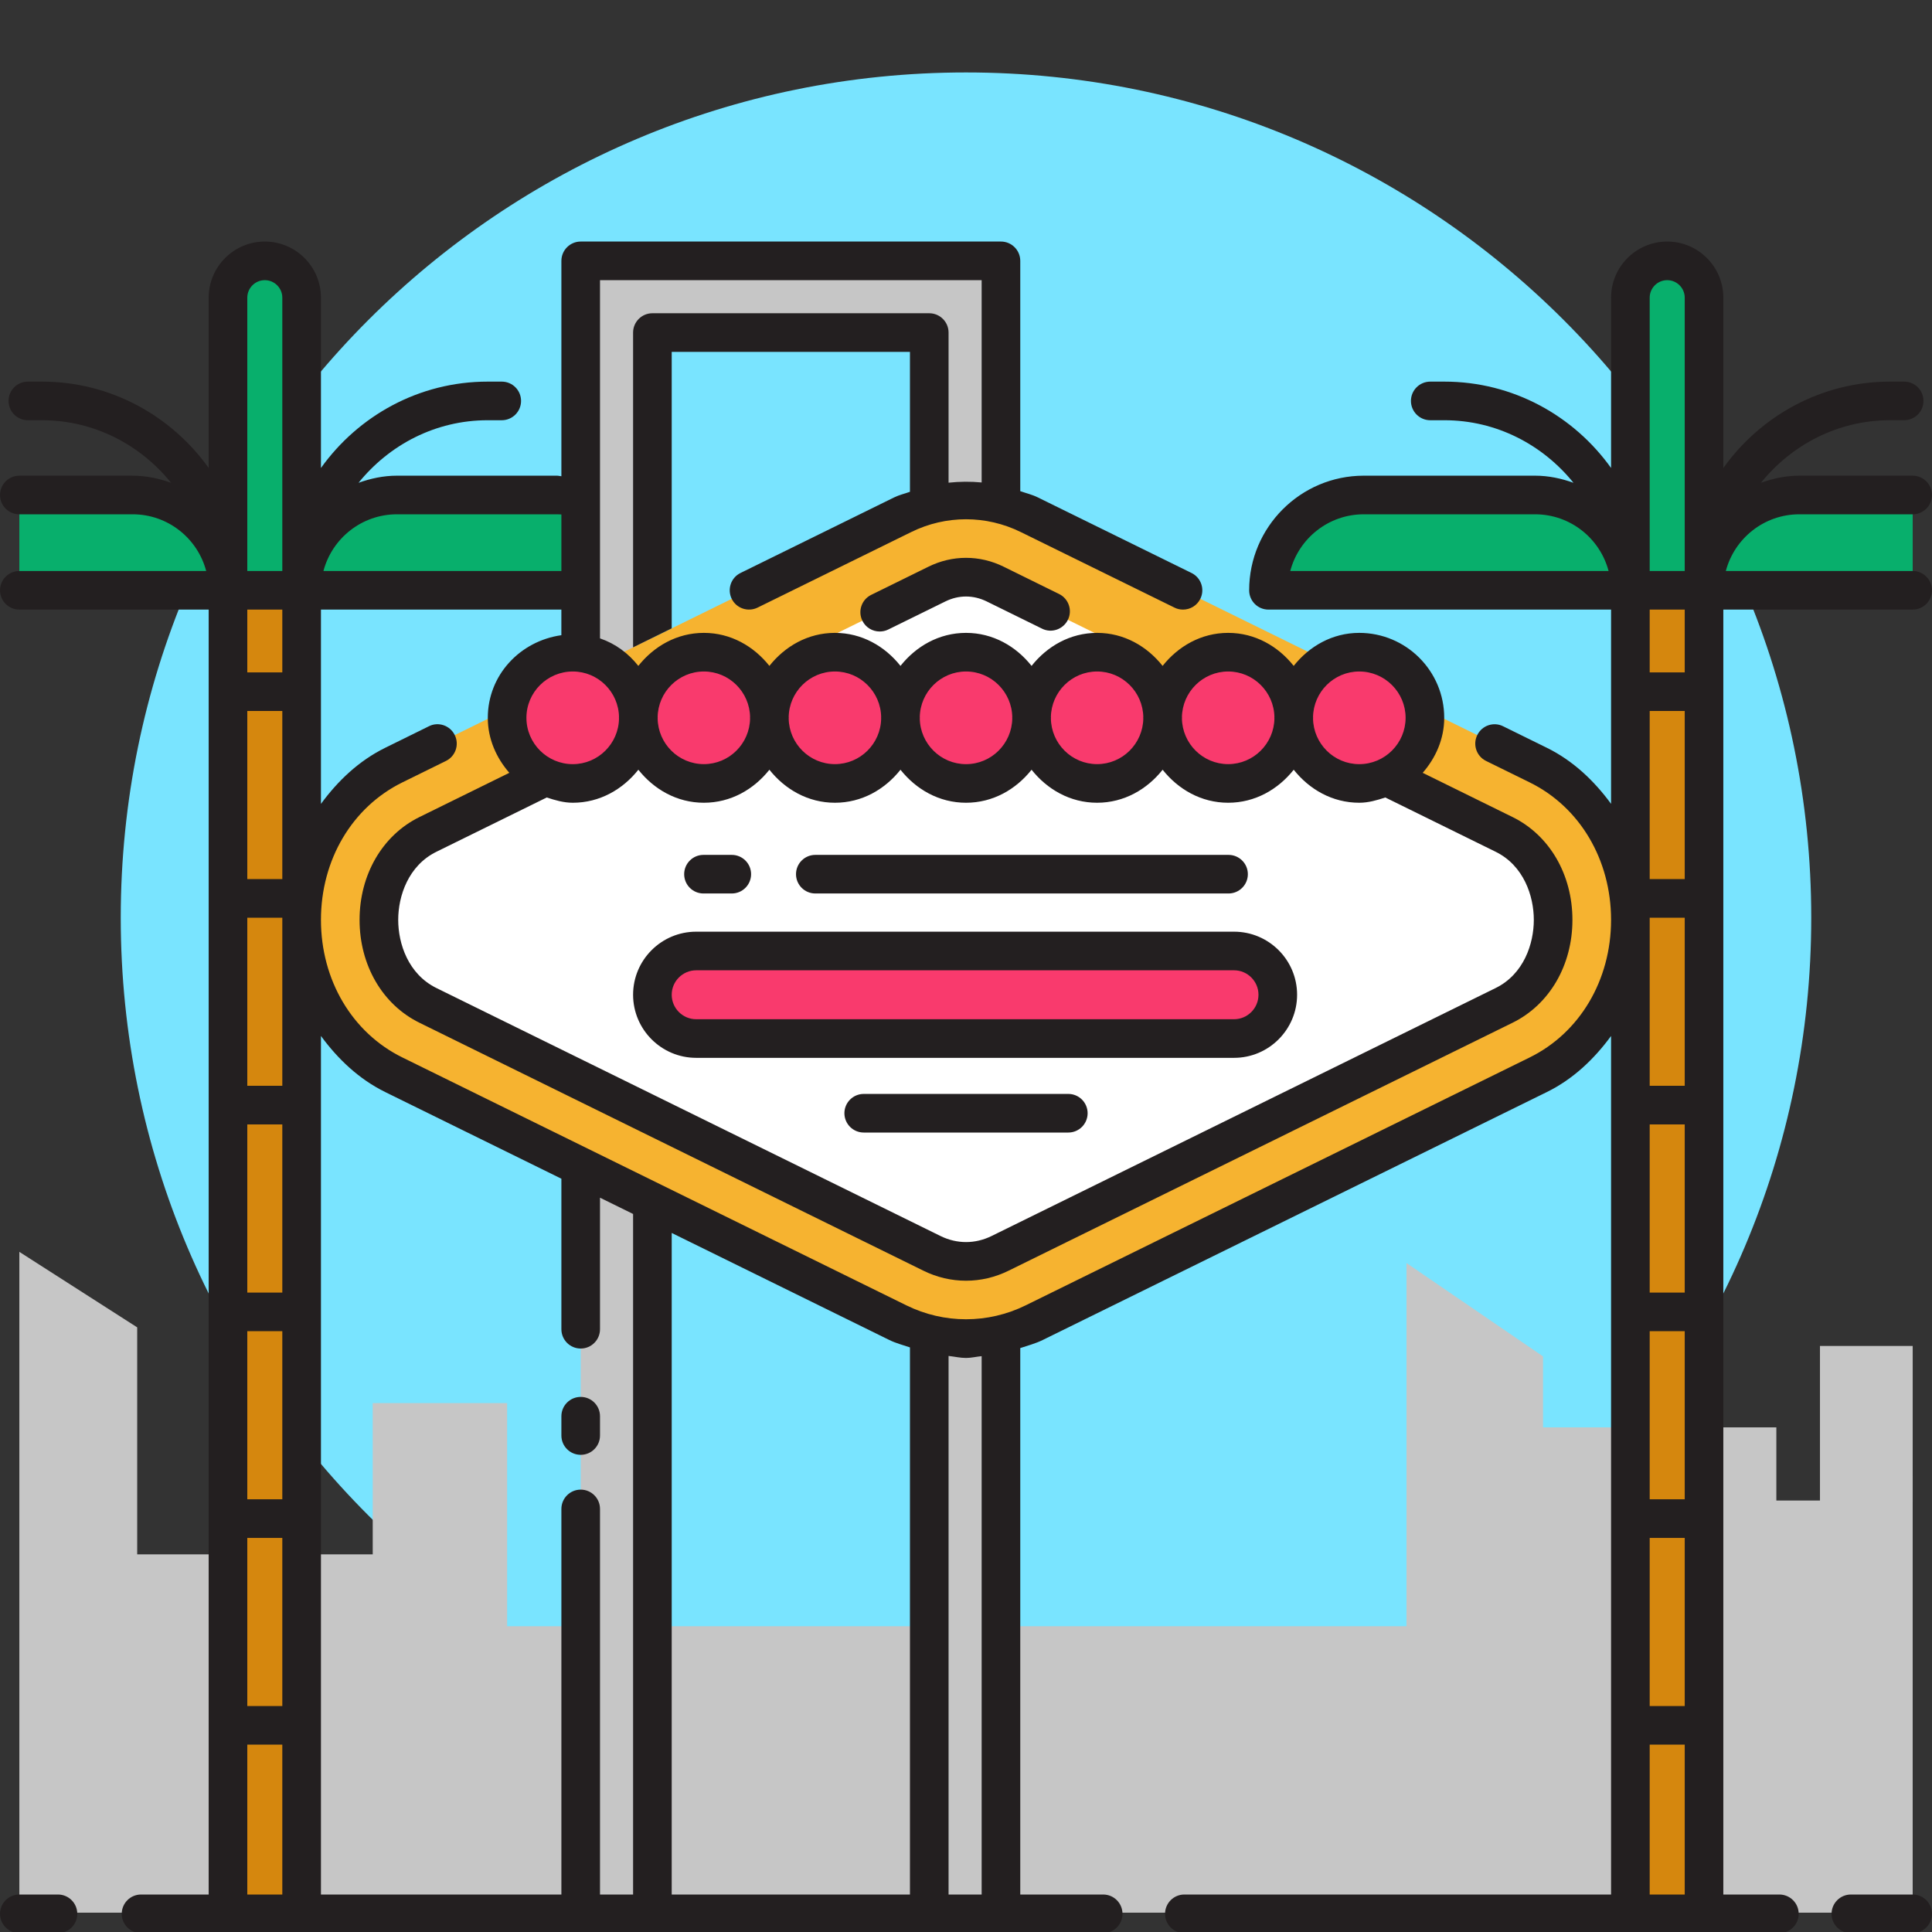 <svg width="80" height="80" viewBox="0 0 80 80" fill="none" xmlns="http://www.w3.org/2000/svg">
<rect x="0" y="0" width="80" height="80" fill="#333333" stroke="none"/>
<g clip-path="url(#clip0)">
<path d="M40 73C59.33 73 75 57.33 75 38C75 18.67 59.33 3 40 3C20.67 3 5 18.67 5 38C5 57.33 20.67 73 40 73Z" fill="#79E4FF"/>
<path d="M23.068 20.497H16.436C14.257 20.497 12.489 22.264 12.489 24.444H24.046V20.619C23.733 20.54 23.406 20.497 23.068 20.497Z" fill="#08AF6C"/>
<path d="M0.801 24.444V20.497H5.494C7.674 20.497 9.441 22.264 9.441 24.444H0.801V24.444Z" fill="#08AF6C"/>
<path d="M9.441 24.444V12.326C9.441 11.484 10.123 10.801 10.965 10.801C11.807 10.801 12.489 11.484 12.489 12.326V24.444H9.441Z" fill="#08AF6C"/>
<path d="M75.361 55.733V62.133H73.555L73.555 59.105H63.894V56.166L58.24 52.3L58.24 67.339H20.999V58.1H15.433L15.434 64.362H5.681V54.963L0.801 51.837V86.304V79.201H79.2L79.2 64.363L79.201 55.733H75.361Z" fill="#C6C6C6"/>
<path d="M38.478 10.801H27.015H24.046V13.77V79.247H27.015V13.77H38.478V79.247H41.448V13.77V10.801H38.478Z" fill="#C6C6C6"/>
<path d="M12.489 24.444H9.441V79.247H12.489V24.444Z" fill="#D5870E"/>
<path d="M40.001 55.431C39.019 55.431 38.07 55.209 37.178 54.77L16.307 44.503C13.953 43.345 12.49 40.888 12.49 38.092C12.49 35.295 13.952 32.838 16.307 31.68L37.38 21.314C38.207 20.907 39.089 20.701 40.001 20.701C40.912 20.701 41.794 20.907 42.622 21.314L63.695 31.68C66.049 32.838 67.512 35.295 67.512 38.092C67.512 40.888 66.049 43.345 63.695 44.503L42.823 54.77C41.932 55.209 40.982 55.431 40.001 55.431Z" fill="#F6B330"/>
<path d="M38.792 24.185L17.719 34.551C15.013 35.882 15.013 40.3 17.719 41.631L38.591 51.898C39.491 52.342 40.51 52.342 41.411 51.898L62.282 41.631C64.989 40.3 64.989 35.882 62.282 34.551L41.209 24.185C40.437 23.806 39.564 23.806 38.792 24.185Z" fill="white"/>
<path d="M23.718 32.442C25.219 32.442 26.437 31.225 26.437 29.723C26.437 28.221 25.219 27.004 23.718 27.004C22.216 27.004 20.999 28.221 20.999 29.723C20.999 31.225 22.216 32.442 23.718 32.442Z" fill="#F93A6D"/>
<path d="M29.145 32.442C30.647 32.442 31.864 31.225 31.864 29.723C31.864 28.221 30.647 27.004 29.145 27.004C27.644 27.004 26.427 28.221 26.427 29.723C26.427 31.225 27.644 32.442 29.145 32.442Z" fill="#F93A6D"/>
<path d="M34.573 32.442C36.075 32.442 37.292 31.225 37.292 29.723C37.292 28.221 36.075 27.004 34.573 27.004C33.072 27.004 31.854 28.221 31.854 29.723C31.854 31.225 33.072 32.442 34.573 32.442Z" fill="#F93A6D"/>
<path d="M40.001 32.442C41.502 32.442 42.72 31.225 42.72 29.723C42.72 28.221 41.502 27.004 40.001 27.004C38.499 27.004 37.282 28.221 37.282 29.723C37.282 31.225 38.499 32.442 40.001 32.442Z" fill="#F93A6D"/>
<path d="M45.428 32.442C46.93 32.442 48.147 31.225 48.147 29.723C48.147 28.221 46.93 27.004 45.428 27.004C43.927 27.004 42.71 28.221 42.71 29.723C42.71 31.225 43.927 32.442 45.428 32.442Z" fill="#F93A6D"/>
<path d="M53.575 29.723C53.575 31.225 52.358 32.442 50.856 32.442C49.355 32.442 48.137 31.225 48.137 29.723C48.137 28.221 49.355 27.004 50.856 27.004C52.358 27.004 53.575 28.221 53.575 29.723Z" fill="#F93A6D"/>
<path d="M59.003 29.723C59.003 31.225 57.785 32.442 56.284 32.442C54.782 32.442 53.565 31.225 53.565 29.723C53.565 28.221 54.782 27.004 56.284 27.004C57.785 27.004 59.003 28.221 59.003 29.723Z" fill="#F93A6D"/>
<path d="M51.098 43.004H28.828C27.827 43.004 27.015 42.193 27.015 41.191C27.015 40.19 27.827 39.378 28.828 39.378H51.098C52.1 39.378 52.912 40.19 52.912 41.191C52.912 42.192 52.1 43.004 51.098 43.004Z" fill="#F93A6D"/>
<path d="M79.201 24.444V20.497H74.506C72.326 20.497 70.559 22.264 70.559 24.444H79.201V24.444Z" fill="#08AF6C"/>
<path d="M70.559 24.444V12.326C70.559 11.484 69.877 10.801 69.035 10.801H69.035C68.193 10.801 67.511 11.484 67.511 12.326V24.444H70.559Z" fill="#08AF6C"/>
<path d="M70.559 24.444H67.511V79.247H70.559V24.444Z" fill="#D5870E"/>
<path d="M52.524 24.444C52.524 22.264 54.291 20.497 56.471 20.497H63.564C65.744 20.497 67.511 22.264 67.511 24.444H52.524Z" fill="#08AF6C"/>
<path d="M23.246 59.442V58.642C23.246 58.202 23.604 57.843 24.046 57.843C24.488 57.843 24.845 58.202 24.845 58.642V59.442C24.845 59.883 24.488 60.241 24.046 60.241C23.603 60.241 23.246 59.883 23.246 59.442ZM38.439 23.469L36.073 24.633C35.676 24.828 35.514 25.308 35.709 25.703C35.847 25.986 36.131 26.149 36.426 26.149C36.544 26.149 36.666 26.124 36.779 26.068L39.147 24.904C39.697 24.632 40.303 24.632 40.857 24.904L43.148 26.031C43.541 26.229 44.024 26.062 44.219 25.666C44.414 25.271 44.251 24.791 43.854 24.596L41.565 23.469C40.568 22.974 39.427 22.977 38.439 23.469ZM29.129 36.997H30.301C30.744 36.997 31.101 36.639 31.101 36.198C31.101 35.757 30.744 35.399 30.301 35.399H29.129C28.687 35.399 28.33 35.757 28.33 36.198C28.33 36.639 28.687 36.997 29.129 36.997ZM33.761 36.997H50.871C51.313 36.997 51.671 36.639 51.671 36.198C51.671 35.757 51.313 35.399 50.871 35.399H33.761C33.318 35.399 32.961 35.757 32.961 36.198C32.961 36.639 33.319 36.997 33.761 36.997ZM53.71 41.19C53.71 42.63 52.539 43.803 51.099 43.803H28.828C27.387 43.803 26.215 42.63 26.215 41.19C26.215 39.749 27.387 38.579 28.828 38.579H51.099C52.539 38.579 53.71 39.749 53.71 41.19ZM52.111 41.19C52.111 40.633 51.657 40.178 51.099 40.178H28.828C28.269 40.178 27.814 40.633 27.814 41.19C27.814 41.749 28.269 42.204 28.828 42.204H51.099C51.657 42.204 52.111 41.749 52.111 41.19ZM44.237 45.297H35.765C35.323 45.297 34.965 45.656 34.965 46.096C34.965 46.537 35.323 46.896 35.765 46.896H44.237C44.679 46.896 45.036 46.537 45.036 46.096C45.036 45.656 44.679 45.297 44.237 45.297ZM79.999 24.443C79.999 24.884 79.642 25.242 79.2 25.242H71.359V78.448H73.68C74.122 78.448 74.48 78.807 74.48 79.248C74.48 79.688 74.122 80.047 73.68 80.047H49.041C48.599 80.047 48.242 79.688 48.242 79.248C48.242 78.807 48.599 78.448 49.041 78.448H66.711V42.898C66.008 43.855 65.141 44.684 64.049 45.221L43.176 55.487C42.875 55.635 42.558 55.717 42.247 55.821V78.448H45.68C46.123 78.448 46.48 78.807 46.48 79.248C46.48 79.688 46.123 80.047 45.68 80.047H5.84C5.398 80.047 5.041 79.688 5.041 79.248C5.041 78.807 5.398 78.448 5.84 78.448H8.641V25.242H0.8C0.358 25.242 0.001 24.884 0.001 24.443C0.001 24.003 0.358 23.644 0.8 23.644H8.538C8.182 22.293 6.953 21.296 5.494 21.296H0.8C0.358 21.296 0.001 20.938 0.001 20.497C0.001 20.056 0.358 19.698 0.8 19.698H5.494C6.054 19.698 6.585 19.812 7.085 19.992C5.818 18.424 3.905 17.401 1.738 17.401H1.154C0.711 17.401 0.354 17.042 0.354 16.601C0.354 16.16 0.711 15.802 1.154 15.802H1.738C4.586 15.802 7.097 17.221 8.641 19.378V12.327C8.641 11.044 9.684 10.002 10.965 10.002C12.247 10.002 13.29 11.044 13.29 12.327V19.378C14.833 17.221 17.344 15.802 20.192 15.802H20.777C21.219 15.802 21.576 16.16 21.576 16.601C21.576 17.042 21.219 17.401 20.777 17.401H20.192C18.026 17.401 16.112 18.424 14.846 19.992C15.345 19.812 15.876 19.697 16.437 19.697H23.068C23.129 19.697 23.186 19.718 23.246 19.72V10.802C23.246 10.361 23.604 10.002 24.046 10.002H41.447C41.889 10.002 42.247 10.361 42.247 10.802V20.337C42.49 20.423 42.74 20.48 42.974 20.596L49.339 23.726C49.736 23.921 49.898 24.401 49.703 24.796C49.565 25.079 49.281 25.242 48.986 25.242C48.867 25.242 48.745 25.217 48.633 25.16L42.268 22.031C40.835 21.325 39.164 21.325 37.732 22.031L31.369 25.16C30.974 25.353 30.491 25.192 30.299 24.796C30.104 24.401 30.266 23.92 30.663 23.726L37.026 20.596C37.236 20.492 37.461 20.444 37.679 20.364V14.57H27.814V26.019L26.215 26.806V13.77C26.215 13.33 26.573 12.971 27.014 12.971H38.478C38.92 12.971 39.278 13.33 39.278 13.77V19.987C39.736 19.938 40.19 19.934 40.648 19.978V11.601H24.845V20.621V24.443V26.434C25.487 26.654 26.018 27.051 26.432 27.573C27.077 26.761 28.029 26.206 29.146 26.206C30.261 26.206 31.214 26.761 31.859 27.573C32.503 26.761 33.456 26.206 34.572 26.206C35.689 26.206 36.642 26.761 37.287 27.573C37.931 26.761 38.884 26.206 40.001 26.206C41.117 26.206 42.07 26.761 42.715 27.573C43.359 26.761 44.312 26.206 45.428 26.206C46.544 26.206 47.496 26.761 48.141 27.573C48.786 26.761 49.739 26.206 50.855 26.206C51.971 26.206 52.924 26.761 53.569 27.573C54.214 26.761 55.167 26.206 56.283 26.206C58.224 26.206 59.802 27.782 59.802 29.723C59.802 30.603 59.447 31.384 58.911 32.001L62.635 33.834C64.162 34.585 65.111 36.215 65.111 38.09C65.111 39.967 64.162 41.596 62.635 42.348L41.763 52.617C41.203 52.893 40.602 53.032 40 53.032C39.398 53.032 38.797 52.893 38.237 52.617L17.365 42.348C15.838 41.596 14.889 39.967 14.889 38.09C14.889 36.215 15.838 34.585 17.365 33.834L21.09 32.001C20.554 31.384 20.199 30.603 20.199 29.723C20.199 27.95 21.537 26.542 23.245 26.302V25.242H13.29V33.287C13.992 32.329 14.861 31.501 15.954 30.963L17.76 30.073C18.15 29.873 18.636 30.039 18.831 30.438C19.026 30.833 18.863 31.314 18.466 31.509L16.66 32.398C14.581 33.421 13.29 35.602 13.29 38.09C13.29 40.582 14.581 42.763 16.66 43.786L37.532 54.052C39.094 54.82 40.907 54.82 42.47 54.052L63.342 43.786C65.417 42.765 66.707 40.586 66.711 38.101V38.08C66.707 35.595 65.418 33.419 63.342 32.398L61.534 31.509C61.137 31.314 60.975 30.833 61.17 30.438C61.365 30.039 61.849 29.876 62.24 30.073L64.049 30.963C65.141 31.5 66.008 32.329 66.711 33.285V25.242H52.524C52.082 25.242 51.725 24.884 51.725 24.443C51.725 21.827 53.853 19.697 56.471 19.697H63.564C64.125 19.697 64.655 19.812 65.155 19.992C63.888 18.424 61.975 17.401 59.808 17.401H59.224C58.782 17.401 58.424 17.042 58.424 16.601C58.424 16.16 58.782 15.802 59.224 15.802H59.808C62.656 15.802 65.168 17.221 66.711 19.378V12.327C66.711 11.044 67.754 10.002 69.035 10.002C70.317 10.002 71.36 11.044 71.36 12.327V19.378C72.903 17.221 75.414 15.802 78.262 15.802H78.847C79.29 15.802 79.647 16.16 79.647 16.601C79.647 17.042 79.289 17.4 78.847 17.4H78.262C76.096 17.4 74.182 18.424 72.916 19.992C73.415 19.812 73.946 19.697 74.507 19.697H79.2C79.642 19.697 79.999 20.056 79.999 20.496C79.999 20.937 79.642 21.296 79.2 21.296H74.507C73.047 21.296 71.819 22.293 71.463 23.643H79.2C79.642 23.644 79.999 24.003 79.999 24.443ZM36.826 55.487L27.814 51.054V78.448H37.679V55.793C37.393 55.694 37.102 55.623 36.826 55.487ZM13.29 42.897V78.448H23.246V62.481C23.246 62.041 23.604 61.682 24.046 61.682C24.488 61.682 24.845 62.041 24.845 62.481V78.448H26.215V50.268L24.845 49.594V55.04C24.845 55.481 24.488 55.84 24.046 55.84C23.603 55.84 23.246 55.481 23.246 55.04V48.808L15.954 45.221C14.861 44.683 13.992 43.854 13.29 42.897ZM10.24 25.242V27.842H11.69V25.242H10.24ZM11.69 46.56H10.24V53.523H11.69V46.56ZM10.24 55.122V62.083H11.69V55.122H10.24ZM11.69 38H10.24V44.961H11.69V38ZM11.69 36.401V29.44H10.24V36.401H11.69ZM10.24 70.643H11.69V63.682H10.24V70.643ZM61.93 35.269L57.363 33.022C57.018 33.135 56.666 33.24 56.284 33.24C55.167 33.24 54.215 32.685 53.57 31.873C52.925 32.685 51.972 33.24 50.856 33.24C49.739 33.24 48.787 32.685 48.142 31.873C47.497 32.685 46.544 33.24 45.429 33.24C44.312 33.24 43.36 32.685 42.715 31.873C42.07 32.685 41.118 33.24 40.001 33.24C38.885 33.24 37.932 32.685 37.287 31.873C36.642 32.685 35.69 33.24 34.573 33.24C33.457 33.24 32.504 32.685 31.859 31.873C31.214 32.685 30.262 33.24 29.146 33.24C28.03 33.24 27.078 32.685 26.433 31.873C25.788 32.685 24.835 33.24 23.719 33.24C23.336 33.24 22.984 33.135 22.64 33.022L18.073 35.269C16.906 35.842 16.489 37.102 16.489 38.09C16.489 39.079 16.906 40.339 18.073 40.913L38.945 51.181C39.626 51.515 40.377 51.515 41.058 51.181L61.93 40.913C63.097 40.339 63.512 39.079 63.512 38.09C63.512 37.102 63.096 35.842 61.93 35.269ZM54.37 29.699C54.37 29.707 54.374 29.715 54.374 29.723C54.374 29.732 54.37 29.739 54.37 29.748C54.383 30.792 55.235 31.642 56.284 31.642C57.342 31.642 58.203 30.78 58.203 29.723C58.203 28.666 57.342 27.805 56.284 27.805C55.235 27.805 54.383 28.654 54.37 29.699ZM48.941 29.698C48.941 29.707 48.946 29.714 48.946 29.723C48.946 29.732 48.941 29.739 48.941 29.748C48.956 30.792 49.807 31.641 50.856 31.641C51.905 31.641 52.757 30.792 52.771 29.747C52.771 29.738 52.766 29.731 52.766 29.723C52.766 29.714 52.771 29.707 52.771 29.699C52.757 28.654 51.905 27.805 50.856 27.805C49.807 27.805 48.956 28.654 48.941 29.698ZM43.515 29.699C43.515 29.707 43.52 29.715 43.52 29.723C43.52 29.731 43.515 29.738 43.515 29.747C43.528 30.792 44.38 31.641 45.429 31.641C46.478 31.641 47.328 30.792 47.342 29.747C47.342 29.739 47.337 29.732 47.337 29.723C47.337 29.715 47.342 29.707 47.342 29.698C47.328 28.654 46.478 27.805 45.429 27.805C44.38 27.805 43.528 28.654 43.515 29.699ZM38.086 29.699C38.086 29.707 38.091 29.715 38.091 29.723C38.091 29.732 38.086 29.739 38.086 29.748C38.1 30.792 38.952 31.642 40.001 31.642C41.051 31.642 41.902 30.792 41.916 29.747C41.916 29.739 41.911 29.732 41.911 29.723C41.911 29.715 41.916 29.708 41.916 29.699C41.902 28.654 41.051 27.805 40.001 27.805C38.952 27.805 38.1 28.654 38.086 29.699ZM32.658 29.699C32.658 29.707 32.663 29.715 32.663 29.723C32.663 29.731 32.658 29.738 32.658 29.747C32.672 30.792 33.523 31.641 34.573 31.641C35.622 31.641 36.474 30.792 36.487 29.747C36.487 29.738 36.483 29.731 36.483 29.723C36.483 29.715 36.487 29.707 36.487 29.699C36.474 28.654 35.622 27.805 34.573 27.805C33.523 27.805 32.672 28.654 32.658 29.699ZM27.232 29.699C27.232 29.707 27.236 29.715 27.236 29.723C27.236 29.731 27.232 29.738 27.232 29.747C27.245 30.792 28.096 31.641 29.146 31.641C30.195 31.641 31.045 30.792 31.059 29.747C31.059 29.739 31.054 29.732 31.054 29.723C31.054 29.715 31.059 29.707 31.059 29.698C31.045 28.654 30.195 27.805 29.146 27.805C28.096 27.805 27.245 28.654 27.232 29.699ZM23.718 27.805C22.66 27.805 21.798 28.666 21.798 29.723C21.798 30.78 22.66 31.642 23.718 31.642C24.767 31.642 25.619 30.792 25.632 29.747C25.632 29.739 25.627 29.732 25.627 29.723C25.627 29.715 25.632 29.708 25.632 29.699C25.619 28.654 24.767 27.805 23.718 27.805ZM16.437 21.296C14.978 21.296 13.749 22.293 13.393 23.644H23.246V21.302C23.187 21.299 23.128 21.296 23.068 21.296H16.437ZM10.24 23.644H11.69V12.327C11.69 11.926 11.364 11.601 10.965 11.601C10.565 11.601 10.24 11.926 10.24 12.327V23.644ZM10.24 78.448H11.69V72.242H10.24V78.448ZM40.648 56.156C40.431 56.175 40.221 56.23 40.001 56.23C39.755 56.23 39.52 56.172 39.278 56.147V78.448H40.648V56.156V56.156ZM69.761 53.523V46.56H68.31V53.523H69.761ZM68.31 55.122V62.083H69.761V55.122H68.31ZM68.31 70.643H69.761V63.682H68.31V70.643ZM69.761 29.441H68.31V36.401H69.761V29.441ZM69.761 25.242H68.31V27.842H69.761V25.242ZM68.31 23.644H69.761V12.327C69.761 11.926 69.434 11.601 69.035 11.601C68.635 11.601 68.31 11.926 68.31 12.327V23.644ZM66.608 23.644C66.252 22.293 65.023 21.296 63.564 21.296H56.47C55.011 21.296 53.782 22.293 53.427 23.644H66.608ZM68.311 38.09C68.311 38.094 68.31 38.097 68.31 38.101V44.961H69.761V38H68.31V38.08C68.31 38.084 68.311 38.087 68.311 38.09ZM69.761 78.448V72.242H68.31V78.448H69.761ZM2.401 78.448H0.8C0.358 78.448 0.001 78.807 0.001 79.248C0.001 79.688 0.358 80.047 0.8 80.047H2.401C2.843 80.047 3.2 79.688 3.2 79.248C3.2 78.807 2.843 78.448 2.401 78.448ZM79.2 78.448H76.641C76.199 78.448 75.841 78.807 75.841 79.248C75.841 79.688 76.199 80.047 76.641 80.047H79.2C79.642 80.047 79.999 79.688 79.999 79.248C79.999 78.807 79.642 78.448 79.2 78.448Z" fill="#231F20"/>
</g>
<defs>
<clipPath id="clip0">
<rect width="80" height="80" fill="white"/>
</clipPath>
</defs>
</svg>

